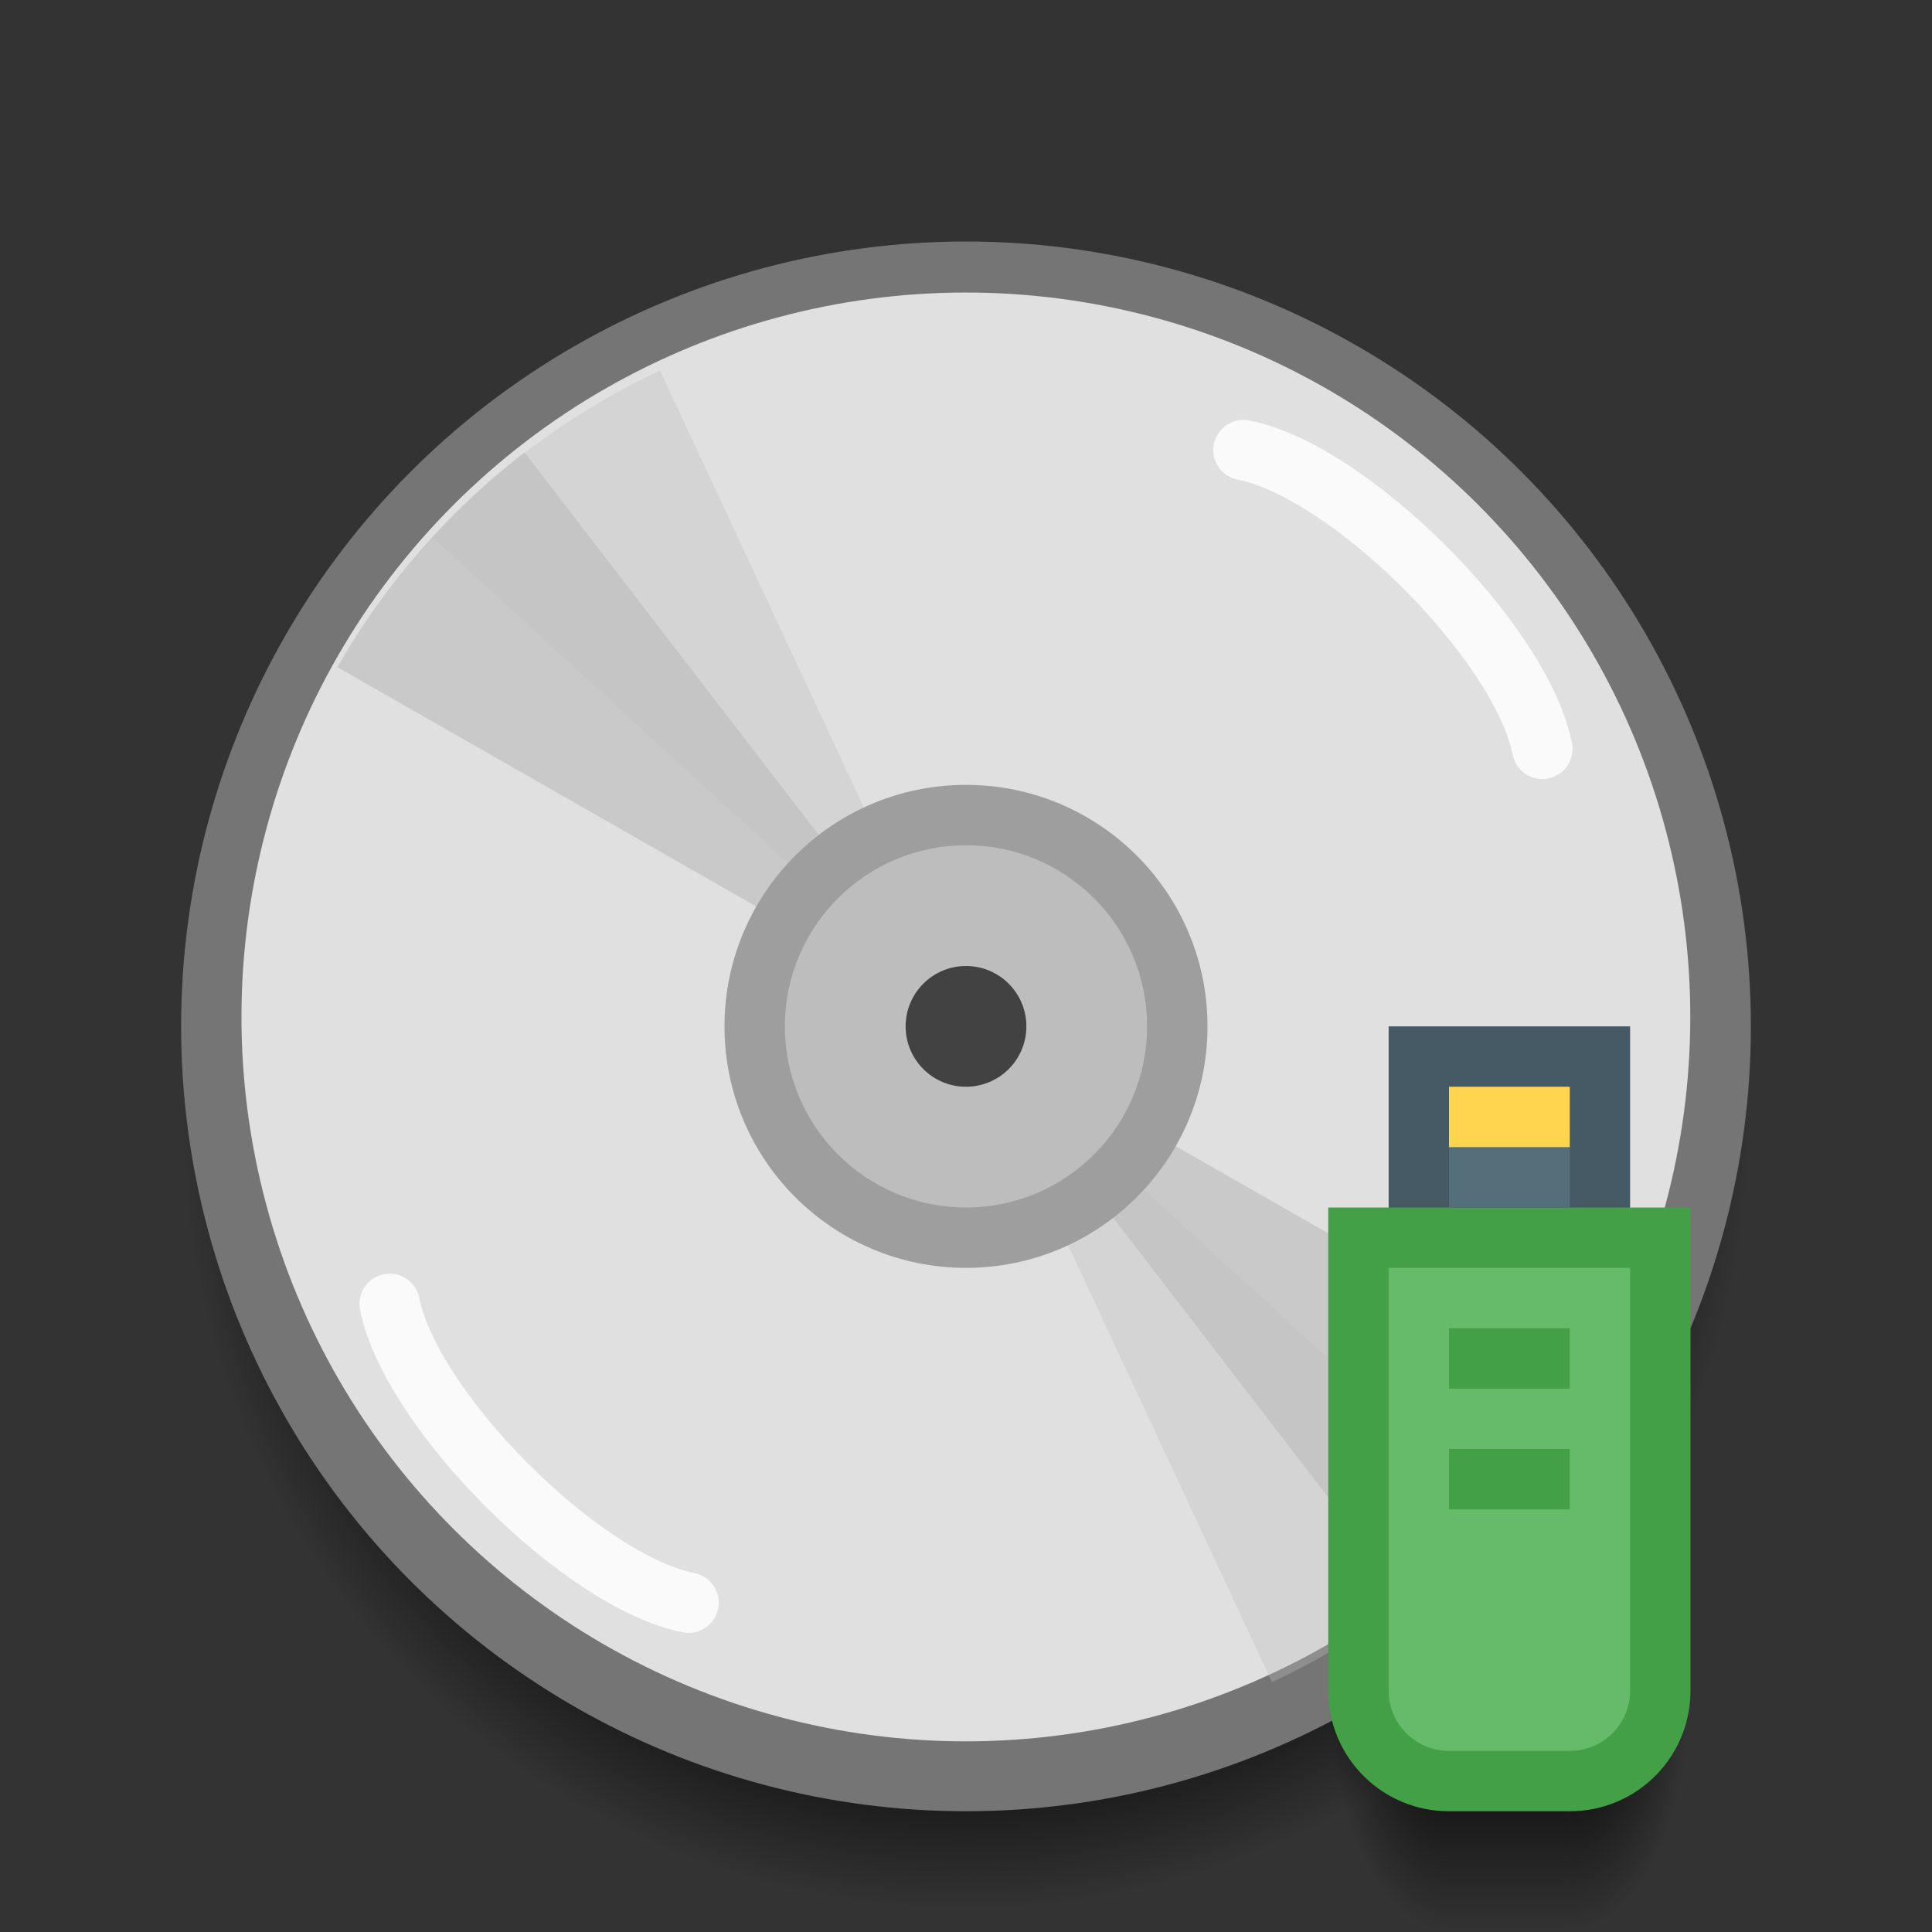 <?xml version="1.0" encoding="UTF-8" standalone="no"?>
<!-- Created with Inkscape (http://www.inkscape.org/) -->

<svg
   xmlns:dc="http://purl.org/dc/elements/1.1/"
   xmlns:cc="http://creativecommons.org/ns#"
   xmlns:rdf="http://www.w3.org/1999/02/22-rdf-syntax-ns#"
   xmlns:svg="http://www.w3.org/2000/svg"
   xmlns="http://www.w3.org/2000/svg"
   xmlns:xlink="http://www.w3.org/1999/xlink"
   xmlns:sodipodi="http://sodipodi.sourceforge.net/DTD/sodipodi-0.dtd"
   xmlns:inkscape="http://www.inkscape.org/namespaces/inkscape"
   width="32"
   height="32"
   viewBox="0 0 32 32"
   id="svg2"
   version="1.1"
   inkscape:version="0.91 r13725"
   sodipodi:docname="imagewriter.svg">
  <rect x="0" y="0" width="32" height="32" fill="#333333" stroke="none"/>
  <defs
     id="defs4">
    <radialGradient
       gradientTransform="matrix(1.083,0,0,1.083,-1.333,-87.697)"
       inkscape:collect="always"
       xlink:href="#linearGradient4163"
       id="radialGradient4169"
       cx="16"
       cy="1040.362"
       fx="16"
       fy="1040.362"
       r="12"
       gradientUnits="userSpaceOnUse" />
    <linearGradient
       id="linearGradient4163"
       inkscape:collect="always">
      <stop
         id="stop4166"
         offset="0"
         style="stop-color:#000000;stop-opacity:1;" />
      <stop
         style="stop-color:#000000;stop-opacity:1"
         offset="0.692"
         id="stop4170" />
      <stop
         id="stop4168"
         offset="1"
         style="stop-color:#000000;stop-opacity:0;" />
    </linearGradient>
    <linearGradient
       id="Shadow-1"
       inkscape:collect="always">
      <stop
         id="stop4186"
         offset="0"
         style="stop-color:#000000;stop-opacity:1;" />
      <stop
         id="stop4188"
         offset="1"
         style="stop-color:#000000;stop-opacity:0;" />
    </linearGradient>
    <linearGradient
       inkscape:collect="always"
       xlink:href="#Shadow-1"
       id="linearGradient4358"
       gradientUnits="userSpaceOnUse"
       gradientTransform="translate(0,-1020.362)"
       x1="25"
       y1="1048.362"
       x2="25"
       y2="1052.362" />
    <radialGradient
       inkscape:collect="always"
       xlink:href="#Shadow-1"
       id="radialGradient4363"
       cx="24"
       cy="27.2"
       fx="24"
       fy="27.2"
       r="1"
       gradientTransform="matrix(-2,-1.9250137e-7,3.8500213e-7,-4,72,136.8)"
       gradientUnits="userSpaceOnUse" />
    <radialGradient
       inkscape:collect="always"
       xlink:href="#Shadow-1"
       id="radialGradient4375"
       gradientUnits="userSpaceOnUse"
       gradientTransform="matrix(2,-1.9250137e-7,-3.8500213e-7,-4,-22,1157.162)"
       cx="24"
       cy="27.2"
       fx="24"
       fy="27.2"
       r="1" />
  </defs>
  <sodipodi:namedview
     id="base"
     pagecolor="#ffffff"
     bordercolor="#666666"
     borderopacity="1.0"
     inkscape:pageopacity="0.0"
     inkscape:pageshadow="2"
     inkscape:zoom="22.627417"
     inkscape:cx="16.447218"
     inkscape:cy="17.7994"
     inkscape:document-units="px"
     inkscape:current-layer="layer1"
     showgrid="true"
     inkscape:window-width="2560"
     inkscape:window-height="1017"
     inkscape:window-x="0"
     inkscape:window-y="0"
     inkscape:window-maximized="1"
     inkscape:showpageshadow="false"
     borderlayer="true"
     units="px"
     showguides="true"
     inkscape:guide-bbox="true">
    <inkscape:grid
       type="xygrid"
       id="grid4155"
       empspacing="2" />
    <sodipodi:guide
       position="2,30"
       orientation="28,0"
       id="guide4159" />
    <sodipodi:guide
       position="2,2"
       orientation="0,28"
       id="guide4161" />
    <sodipodi:guide
       position="30,2"
       orientation="-28,0"
       id="guide4163" />
    <sodipodi:guide
       position="30,30"
       orientation="0,-28"
       id="guide4165" />
    <sodipodi:guide
       position="16,20"
       orientation="1,0"
       id="guide4223" />
    <sodipodi:guide
       position="16,15"
       orientation="0,1"
       id="guide4225" />
    <sodipodi:guide
       position="17,28"
       orientation="0,1"
       id="guide4167" />
    <sodipodi:guide
       position="15,27"
       orientation="0,1"
       id="guide4169" />
    <sodipodi:guide
       position="17,3"
       orientation="0,1"
       id="guide4171" />
    <sodipodi:guide
       position="8,10"
       orientation="1,0"
       id="guide4175" />
    <sodipodi:guide
       position="18,23"
       orientation="0,1"
       id="guide4177" />
    <sodipodi:guide
       position="24,13"
       orientation="1,0"
       id="guide4179" />
    <sodipodi:guide
       position="11,7"
       orientation="0,1"
       id="guide4181" />
  </sodipodi:namedview>
  <g
     inkscape:label="Layer 1"
     inkscape:groupmode="layer"
     id="layer1"
     transform="translate(0,-1020.362)">
    <path
       id="path4373"
       d="m 28,1048.362 0,2 c 0,1.108 -0.892,2 -2,2 l 0,-4 2,0 z"
       style="opacity:1;fill:url(#radialGradient4375);fill-opacity:1;stroke:none;stroke-width:2;stroke-linecap:round;stroke-linejoin:round;stroke-miterlimit:4;stroke-dasharray:none;stroke-opacity:1"
       inkscape:connector-curvature="0" />
    <circle
       style="opacity:1;fill:url(#radialGradient4169);fill-opacity:1;stroke:none;stroke-width:2;stroke-linecap:round;stroke-linejoin:round;stroke-miterlimit:4;stroke-dasharray:none;stroke-opacity:1"
       id="path4153"
       cx="16"
       cy="1039.362"
       r="13" />
    <circle
       r="13"
       cy="1037.362"
       cx="16"
       id="circle4174"
       style="opacity:1;fill:#757575;fill-opacity:1;stroke:none;stroke-width:2;stroke-linecap:round;stroke-linejoin:round;stroke-miterlimit:4;stroke-dasharray:none;stroke-opacity:1" />
    <circle
       style="opacity:1;fill:#e0e0e0;fill-opacity:1;stroke:none;stroke-width:2;stroke-linecap:round;stroke-linejoin:round;stroke-miterlimit:4;stroke-dasharray:none;stroke-opacity:1"
       id="circle4263"
       cx="744.84"
       cy="722.212"
       r="12"
       transform="matrix(0.707,0.707,-0.707,0.707,0,0)" />
    <path
       style="fill:#9e9e9e;fill-rule:evenodd;stroke:none;stroke-width:1px;stroke-linecap:butt;stroke-linejoin:miter;stroke-opacity:1;fill-opacity:1;opacity:0.35"
       d="M 8.688 7.494 A 12 12 0 0 0 5.588 11.051 L 16 17 L 8.688 7.494 z "
       transform="translate(0,1020.362)"
       id="path4317" />
    <path
       style="fill:#bdbdbd;fill-rule:evenodd;stroke:none;stroke-width:1px;stroke-linecap:butt;stroke-linejoin:miter;stroke-opacity:1;fill-opacity:1;opacity:0.35"
       d="M 10.932 6.139 A 12 12 0 0 0 7.166 8.9 L 16 17 L 10.932 6.139 z "
       transform="translate(0,1020.362)"
       id="path4319" />
    <path
       id="path4335"
       d="m 23.312,1046.868 a 12,12 0 0 0 3.1,-3.557 L 16,1037.362 l 7.312,9.506 z"
       style="opacity:0.35;fill:#9e9e9e;fill-opacity:1;fill-rule:evenodd;stroke:none;stroke-width:1px;stroke-linecap:butt;stroke-linejoin:miter;stroke-opacity:1"
       inkscape:connector-curvature="0" />
    <path
       id="path4337"
       d="m 21.068,1048.224 a 12,12 0 0 0 3.766,-2.762 L 16,1037.362 l 5.068,10.861 z"
       style="opacity:0.35;fill:#bdbdbd;fill-opacity:1;fill-rule:evenodd;stroke:none;stroke-width:1px;stroke-linecap:butt;stroke-linejoin:miter;stroke-opacity:1"
       inkscape:connector-curvature="0" />
    <rect
       style="opacity:1;fill:#455a64;fill-opacity:1;stroke:none;stroke-width:2;stroke-linecap:round;stroke-linejoin:round;stroke-miterlimit:4;stroke-dasharray:none;stroke-opacity:1"
       id="rect4311"
       width="4"
       height="4"
       x="23"
       y="1037.362"
       ry="0" />
    <path
       style="opacity:1;fill:url(#radialGradient4363);fill-opacity:1;stroke:none;stroke-width:2;stroke-linecap:round;stroke-linejoin:round;stroke-miterlimit:4;stroke-dasharray:none;stroke-opacity:1"
       d="M 22 28 L 22 30 C 22 31.108 22.892 32 24 32 L 24 28 L 22 28 z "
       id="path4361"
       transform="translate(0,1020.362)" />
    <path
       style="opacity:1;fill:url(#linearGradient4358);fill-opacity:1;stroke:none;stroke-width:2;stroke-linecap:round;stroke-linejoin:round;stroke-miterlimit:4;stroke-dasharray:none;stroke-opacity:1"
       d="M 24 28 L 24 32 L 26 32 L 26 28 L 24 28 z "
       transform="translate(0,1020.362)"
       id="path4356" />
    <path
       style="opacity:1;fill:#43a047;fill-opacity:1;stroke:none;stroke-width:2;stroke-linecap:round;stroke-linejoin:round;stroke-miterlimit:4;stroke-dasharray:none;stroke-opacity:1"
       d="M 22 20 L 22 22 L 22 28 C 22 29.108 22.892 30 24 30 L 26 30 C 27.108 30 28 29.108 28 28 L 28 22 L 28 20 L 26 20 L 24 20 L 22 20 z "
       transform="translate(0,1020.362)"
       id="rect4297" />
    <path
       style="opacity:1;fill:#66bb6a;fill-opacity:1;stroke:none;stroke-width:2;stroke-linecap:round;stroke-linejoin:round;stroke-miterlimit:4;stroke-dasharray:none;stroke-opacity:1"
       d="M 23 21 L 23 22 L 23 28 C 23 28.554 23.446 29 24 29 L 26 29 C 26.554 29 27 28.554 27 28 L 27 22 L 27 21 L 26 21 L 24 21 L 23 21 z "
       transform="translate(0,1020.362)"
       id="rect4299" />
    <rect
       style="opacity:1;fill:#43a047;fill-opacity:1;stroke:none;stroke-width:2;stroke-linecap:round;stroke-linejoin:round;stroke-miterlimit:4;stroke-dasharray:none;stroke-opacity:1"
       id="rect4307"
       width="2"
       height="1"
       x="24"
       y="1042.362" />
    <rect
       style="opacity:1;fill:#43a047;fill-opacity:1;stroke:none;stroke-width:2;stroke-linecap:round;stroke-linejoin:round;stroke-miterlimit:4;stroke-dasharray:none;stroke-opacity:1"
       id="rect4309"
       width="2"
       height="1"
       x="24"
       y="1044.362" />
    <rect
       style="opacity:1;fill:#546e7a;fill-opacity:1;stroke:none;stroke-width:2;stroke-linecap:round;stroke-linejoin:round;stroke-miterlimit:4;stroke-dasharray:none;stroke-opacity:1"
       id="rect4313"
       width="2"
       height="2"
       x="24"
       y="1038.362" />
    <rect
       style="opacity:1;fill:#ffd54f;fill-opacity:1;stroke:none;stroke-width:2;stroke-linecap:round;stroke-linejoin:round;stroke-miterlimit:4;stroke-dasharray:none;stroke-opacity:1"
       id="rect4315"
       width="2"
       height="1"
       x="24"
       y="1038.362" />
    <path
       style="fill:none;fill-rule:evenodd;stroke:#fafafa;stroke-width:1px;stroke-linecap:round;stroke-linejoin:round;stroke-opacity:1"
       d="m 20.596,1027.816 c 1.768,0.353 4.596,3.182 4.95,4.95"
       id="path4377"
       inkscape:connector-curvature="0"
       sodipodi:nodetypes="cc" />
    <path
       sodipodi:nodetypes="cc"
       inkscape:connector-curvature="0"
       id="path4381"
       d="m 11.404,1046.908 c -1.768,-0.353 -4.596,-3.182 -4.95,-4.95"
       style="fill:none;fill-rule:evenodd;stroke:#fafafa;stroke-width:1px;stroke-linecap:round;stroke-linejoin:round;stroke-opacity:1" />
    <circle
       r="4"
       cy="1037.362"
       cx="16"
       id="circle4265"
       style="opacity:1;fill:#9e9e9e;fill-opacity:1;stroke:none;stroke-width:2;stroke-linecap:round;stroke-linejoin:round;stroke-miterlimit:4;stroke-dasharray:none;stroke-opacity:1" />
    <circle
       style="opacity:1;fill:#bdbdbd;fill-opacity:1;stroke:none;stroke-width:2;stroke-linecap:round;stroke-linejoin:round;stroke-miterlimit:4;stroke-dasharray:none;stroke-opacity:1"
       id="circle4267"
       cx="16"
       cy="1037.362"
       r="3" />
    <circle
       r="1"
       cy="1037.362"
       cx="16"
       id="circle4269"
       style="opacity:1;fill:#424242;fill-opacity:1;stroke:none;stroke-width:2;stroke-linecap:round;stroke-linejoin:round;stroke-miterlimit:4;stroke-dasharray:none;stroke-opacity:1" />
  </g>
</svg>
